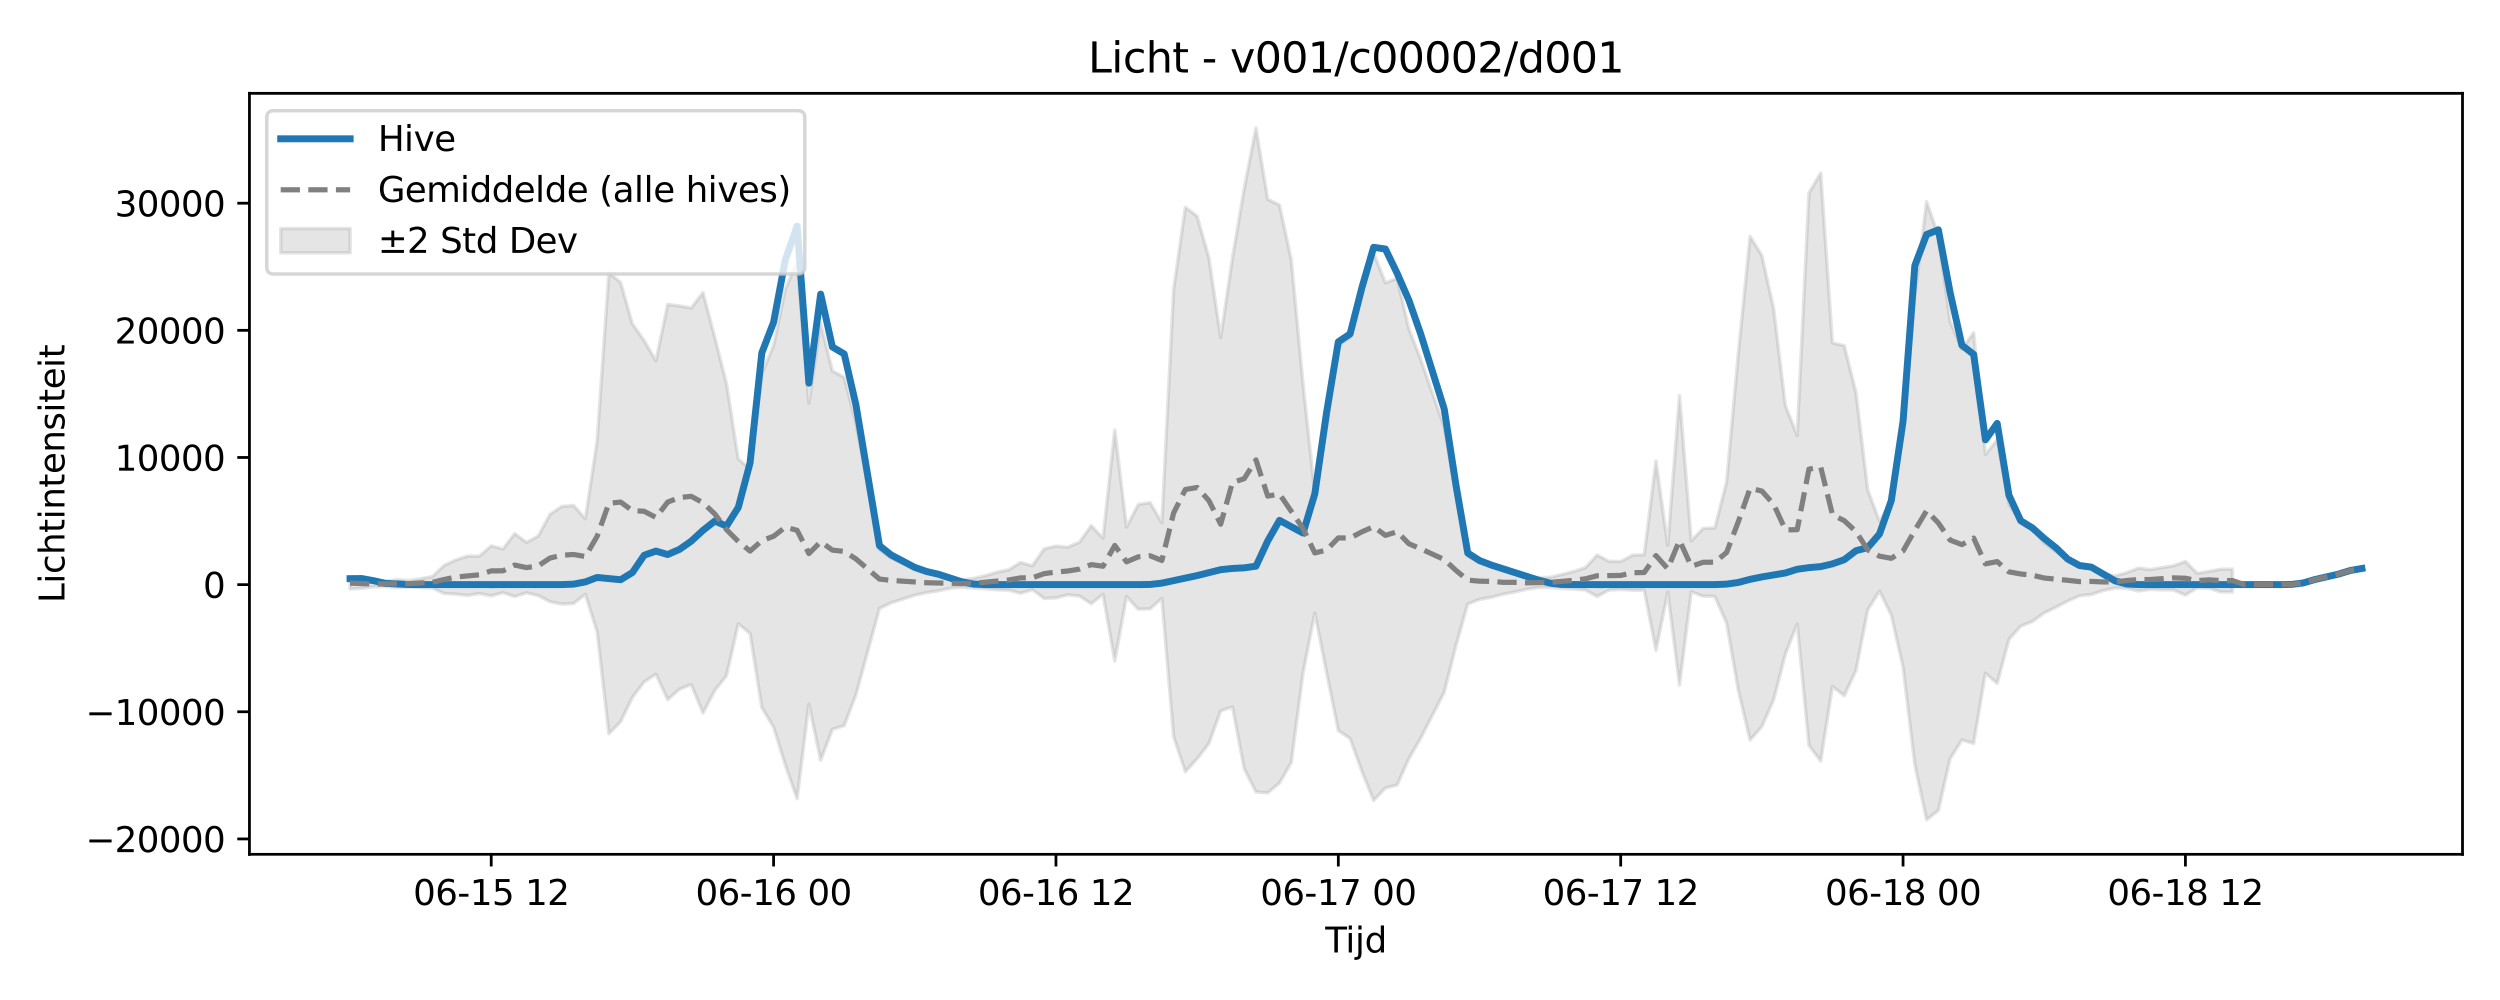 <?xml version="1.0" encoding="utf-8" standalone="no"?>
<!DOCTYPE svg PUBLIC "-//W3C//DTD SVG 1.1//EN"
  "http://www.w3.org/Graphics/SVG/1.1/DTD/svg11.dtd">
<svg xmlns:xlink="http://www.w3.org/1999/xlink" width="720pt" height="288pt" viewBox="0 0 720 288" xmlns="http://www.w3.org/2000/svg" version="1.1">
 <defs>
  <style type="text/css">*{stroke-linejoin: round; stroke-linecap: butt}</style>
 </defs>
 <g id="figure_1">
  <g id="patch_1">
   <path d="M 0 288 
L 720 288 
L 720 0 
L 0 0 
z
" style="fill: #ffffff"/>
  </g>
  <g id="axes_1">
   <g id="patch_2">
    <path d="M 71.84 246.04 
L 709.2 246.04 
L 709.2 26.88 
L 71.84 26.88 
z
" style="fill: #ffffff"/>
   </g>
   <g id="FillBetweenPolyCollection_1">
    <defs>
     <path id="me0c09368aa" d="M 100.811 -121.778 
L 100.811 -118.336 
L 104.199 -118.558 
L 107.588 -118.966 
L 110.976 -119.079 
L 114.365 -118.725 
L 117.753 -119.018 
L 121.141 -118.779 
L 124.53 -118.651 
L 127.918 -117.06 
L 131.307 -116.88 
L 134.695 -116.506 
L 138.083 -117.069 
L 141.472 -116.378 
L 144.86 -117.324 
L 148.249 -116.182 
L 151.637 -117.263 
L 155.025 -116.456 
L 158.414 -114.703 
L 161.802 -114.021 
L 165.191 -114.189 
L 168.579 -116.829 
L 171.968 -106.036 
L 175.356 -76.667 
L 178.744 -80.153 
L 182.133 -87.153 
L 185.521 -91.599 
L 188.91 -93.849 
L 192.298 -86.484 
L 195.686 -89.507 
L 199.075 -90.84 
L 202.463 -82.641 
L 205.852 -89.128 
L 209.24 -93.422 
L 212.628 -108.325 
L 216.017 -105.534 
L 219.405 -84.213 
L 222.794 -78.572 
L 226.182 -67.619 
L 229.571 -57.937 
L 232.959 -85.213 
L 236.347 -69.029 
L 239.736 -77.972 
L 243.124 -79.017 
L 246.513 -87.918 
L 249.901 -100.275 
L 253.289 -112.754 
L 256.678 -114.397 
L 260.066 -115.476 
L 263.455 -116.584 
L 266.843 -117.31 
L 270.231 -117.836 
L 273.62 -118.577 
L 277.008 -118.873 
L 280.397 -118.631 
L 283.785 -118.428 
L 287.173 -118.127 
L 290.562 -118.025 
L 293.95 -117.141 
L 297.339 -118.159 
L 300.727 -115.647 
L 304.116 -115.802 
L 307.504 -116.687 
L 310.892 -116.33 
L 314.281 -114.136 
L 317.669 -116.829 
L 321.058 -97.626 
L 324.446 -116.178 
L 327.834 -112.553 
L 331.223 -112.656 
L 334.611 -115.665 
L 338 -75.844 
L 341.388 -65.749 
L 344.776 -69.468 
L 348.165 -73.874 
L 351.553 -83.272 
L 354.942 -84.422 
L 358.33 -66.566 
L 361.719 -59.915 
L 365.107 -59.653 
L 368.495 -62.479 
L 371.884 -68.392 
L 375.272 -94.088 
L 378.661 -111.453 
L 382.049 -94.343 
L 385.437 -77.577 
L 388.826 -75.301 
L 392.214 -65.862 
L 395.603 -57.455 
L 398.991 -61.057 
L 402.379 -61.916 
L 405.768 -69.554 
L 409.156 -75.384 
L 412.545 -82.023 
L 415.933 -88.616 
L 419.321 -102.067 
L 422.71 -114.043 
L 426.098 -115.37 
L 429.487 -115.965 
L 432.875 -116.866 
L 436.264 -117.498 
L 439.652 -118.288 
L 443.04 -118.795 
L 446.429 -118.809 
L 449.817 -118.546 
L 453.206 -118.337 
L 456.594 -118.088 
L 459.982 -116.213 
L 463.371 -118.04 
L 466.759 -118.243 
L 470.148 -118.014 
L 473.536 -118.015 
L 476.924 -100.72 
L 480.313 -117.435 
L 483.701 -90.695 
L 487.09 -117.565 
L 490.478 -116.313 
L 493.867 -116.218 
L 497.255 -108.598 
L 500.643 -89.158 
L 504.032 -74.844 
L 507.42 -78.756 
L 510.809 -86.443 
L 514.197 -99.632 
L 517.585 -108.262 
L 520.974 -73.329 
L 524.362 -68.836 
L 527.751 -90.288 
L 531.139 -87.641 
L 534.527 -94.91 
L 537.916 -112.381 
L 541.304 -117.759 
L 544.693 -110.837 
L 548.081 -95.808 
L 551.469 -67.693 
L 554.858 -51.922 
L 558.246 -54.596 
L 561.635 -69.493 
L 565.023 -74.864 
L 568.412 -73.886 
L 571.8 -94.12 
L 575.188 -91.162 
L 578.577 -103.845 
L 581.965 -107.669 
L 585.354 -109.02 
L 588.742 -111.482 
L 592.13 -113.132 
L 595.519 -114.884 
L 598.907 -116.395 
L 602.296 -116.771 
L 605.684 -117.909 
L 609.072 -118.662 
L 612.461 -118.561 
L 615.849 -117.776 
L 619.238 -118.239 
L 622.626 -118.119 
L 626.015 -118.058 
L 629.403 -116.611 
L 632.791 -118.7 
L 636.18 -118.571 
L 639.568 -117.508 
L 642.957 -117.483 
L 642.957 -124.116 
L 642.957 -124.116 
L 639.568 -124.063 
L 636.18 -123.441 
L 632.791 -122.877 
L 629.403 -126.319 
L 626.015 -125.081 
L 622.626 -124.521 
L 619.238 -123.967 
L 615.849 -124.369 
L 612.461 -123.056 
L 609.072 -122.125 
L 605.684 -122.899 
L 602.296 -124.337 
L 598.907 -124.606 
L 595.519 -126.854 
L 592.13 -129.15 
L 588.742 -131.567 
L 585.354 -135.674 
L 581.965 -137.718 
L 578.577 -142.764 
L 575.188 -161.361 
L 571.8 -157.112 
L 568.412 -192.191 
L 565.023 -187.424 
L 561.635 -195.421 
L 558.246 -220.172 
L 554.858 -229.92 
L 551.469 -202.801 
L 548.081 -162.843 
L 544.693 -143.565 
L 541.304 -137.886 
L 537.916 -146.88 
L 534.527 -174.914 
L 531.139 -188.461 
L 527.751 -189.235 
L 524.362 -238.141 
L 520.974 -232.434 
L 517.585 -162.622 
L 514.197 -171.17 
L 510.809 -199.116 
L 507.42 -214.399 
L 504.032 -219.9 
L 500.643 -186.384 
L 497.255 -149.156 
L 493.867 -135.97 
L 490.478 -135.797 
L 487.09 -132.24 
L 483.701 -174.067 
L 480.313 -130.957 
L 476.924 -155.252 
L 473.536 -128.23 
L 470.148 -128.102 
L 466.759 -126.304 
L 463.371 -126.323 
L 459.982 -128.152 
L 456.594 -124.508 
L 453.206 -123.404 
L 449.817 -122.551 
L 446.429 -121.73 
L 443.04 -121.635 
L 439.652 -121.998 
L 436.264 -123.068 
L 432.875 -123.719 
L 429.487 -125.171 
L 426.098 -125.868 
L 422.71 -127.814 
L 419.321 -145.37 
L 415.933 -165.09 
L 412.545 -174.761 
L 409.156 -184.529 
L 405.768 -193.234 
L 402.379 -207.798 
L 398.991 -206.567 
L 395.603 -215.178 
L 392.214 -203.795 
L 388.826 -190.786 
L 385.437 -188.589 
L 382.049 -164.845 
L 378.661 -146.057 
L 375.272 -177.494 
L 371.884 -213.228 
L 368.495 -228.944 
L 365.107 -230.609 
L 361.719 -251.158 
L 358.33 -233.721 
L 354.942 -213.663 
L 351.553 -190.796 
L 348.165 -213.778 
L 344.776 -225.731 
L 341.388 -228.301 
L 338 -204.661 
L 334.611 -137.494 
L 331.223 -143.233 
L 327.834 -142.713 
L 324.446 -136.204 
L 321.058 -164.176 
L 317.669 -133.013 
L 314.281 -136.628 
L 310.892 -131.858 
L 307.504 -130.407 
L 304.116 -130.722 
L 300.727 -129.941 
L 297.339 -125.041 
L 293.95 -126.008 
L 290.562 -123.916 
L 287.173 -123.229 
L 283.785 -122.195 
L 280.397 -121.419 
L 277.008 -121.016 
L 273.62 -121.418 
L 270.231 -122.334 
L 266.843 -123.031 
L 263.455 -124.087 
L 260.066 -125.713 
L 256.678 -127.293 
L 253.289 -129.703 
L 249.901 -147.999 
L 246.513 -166.143 
L 243.124 -179.348 
L 239.736 -181.169 
L 236.347 -194.889 
L 232.959 -171.921 
L 229.571 -212.599 
L 226.182 -204.729 
L 222.794 -188.543 
L 219.405 -180.357 
L 216.017 -153.052 
L 212.628 -155.778 
L 209.24 -177.509 
L 205.852 -190.847 
L 202.463 -203.752 
L 199.075 -199.285 
L 195.686 -199.912 
L 192.298 -200.321 
L 188.91 -184.102 
L 185.521 -189.894 
L 182.133 -194.715 
L 178.744 -206.655 
L 175.356 -209.455 
L 171.968 -161.038 
L 168.579 -138.614 
L 165.191 -142.428 
L 161.802 -142.151 
L 158.414 -139.883 
L 155.025 -133.641 
L 151.637 -131.786 
L 148.249 -134.338 
L 144.86 -129.892 
L 141.472 -130.794 
L 138.083 -127.852 
L 134.695 -127.852 
L 131.307 -126.745 
L 127.918 -125.167 
L 124.53 -121.937 
L 121.141 -121.338 
L 117.753 -120.797 
L 114.365 -121.077 
L 110.976 -120.56 
L 107.588 -120.65 
L 104.199 -121.203 
L 100.811 -121.778 
z
" style="stroke: #808080; stroke-opacity: 0.2"/>
    </defs>
    <g clip-path="url(#p67c3d44e6c)">
     <use xlink:href="#me0c09368aa" x="0" y="288" style="fill: #808080; fill-opacity: 0.2; stroke: #808080; stroke-opacity: 0.2"/>
    </g>
   </g>
   <g id="matplotlib.axis_1">
    <g id="xtick_1">
     <g id="line2d_1">
      <defs>
       <path id="mee77eeb9af" d="M 0 0 
L 0 3.5 
" style="stroke: #000000; stroke-width: 0.8"/>
      </defs>
      <g>
       <use xlink:href="#mee77eeb9af" x="141.472" y="246.04" style="stroke: #000000; stroke-width: 0.8"/>
      </g>
     </g>
     <g id="text_1">
      <!-- 06-15 12 -->
      <g transform="translate(118.991 260.638) scale(0.1 -0.1)">
       <defs>
        <path id="DejaVuSans-30" d="M 2034 4250 
Q 1547 4250 1301 3770 
Q 1056 3291 1056 2328 
Q 1056 1369 1301 889 
Q 1547 409 2034 409 
Q 2525 409 2770 889 
Q 3016 1369 3016 2328 
Q 3016 3291 2770 3770 
Q 2525 4250 2034 4250 
z
M 2034 4750 
Q 2819 4750 3233 4129 
Q 3647 3509 3647 2328 
Q 3647 1150 3233 529 
Q 2819 -91 2034 -91 
Q 1250 -91 836 529 
Q 422 1150 422 2328 
Q 422 3509 836 4129 
Q 1250 4750 2034 4750 
z
" transform="scale(0.016)"/>
        <path id="DejaVuSans-36" d="M 2113 2584 
Q 1688 2584 1439 2293 
Q 1191 2003 1191 1497 
Q 1191 994 1439 701 
Q 1688 409 2113 409 
Q 2538 409 2786 701 
Q 3034 994 3034 1497 
Q 3034 2003 2786 2293 
Q 2538 2584 2113 2584 
z
M 3366 4563 
L 3366 3988 
Q 3128 4100 2886 4159 
Q 2644 4219 2406 4219 
Q 1781 4219 1451 3797 
Q 1122 3375 1075 2522 
Q 1259 2794 1537 2939 
Q 1816 3084 2150 3084 
Q 2853 3084 3261 2657 
Q 3669 2231 3669 1497 
Q 3669 778 3244 343 
Q 2819 -91 2113 -91 
Q 1303 -91 875 529 
Q 447 1150 447 2328 
Q 447 3434 972 4092 
Q 1497 4750 2381 4750 
Q 2619 4750 2861 4703 
Q 3103 4656 3366 4563 
z
" transform="scale(0.016)"/>
        <path id="DejaVuSans-2d" d="M 313 2009 
L 1997 2009 
L 1997 1497 
L 313 1497 
L 313 2009 
z
" transform="scale(0.016)"/>
        <path id="DejaVuSans-31" d="M 794 531 
L 1825 531 
L 1825 4091 
L 703 3866 
L 703 4441 
L 1819 4666 
L 2450 4666 
L 2450 531 
L 3481 531 
L 3481 0 
L 794 0 
L 794 531 
z
" transform="scale(0.016)"/>
        <path id="DejaVuSans-35" d="M 691 4666 
L 3169 4666 
L 3169 4134 
L 1269 4134 
L 1269 2991 
Q 1406 3038 1543 3061 
Q 1681 3084 1819 3084 
Q 2600 3084 3056 2656 
Q 3513 2228 3513 1497 
Q 3513 744 3044 326 
Q 2575 -91 1722 -91 
Q 1428 -91 1123 -41 
Q 819 9 494 109 
L 494 744 
Q 775 591 1075 516 
Q 1375 441 1709 441 
Q 2250 441 2565 725 
Q 2881 1009 2881 1497 
Q 2881 1984 2565 2268 
Q 2250 2553 1709 2553 
Q 1456 2553 1204 2497 
Q 953 2441 691 2322 
L 691 4666 
z
" transform="scale(0.016)"/>
        <path id="DejaVuSans-20" transform="scale(0.016)"/>
        <path id="DejaVuSans-32" d="M 1228 531 
L 3431 531 
L 3431 0 
L 469 0 
L 469 531 
Q 828 903 1448 1529 
Q 2069 2156 2228 2338 
Q 2531 2678 2651 2914 
Q 2772 3150 2772 3378 
Q 2772 3750 2511 3984 
Q 2250 4219 1831 4219 
Q 1534 4219 1204 4116 
Q 875 4013 500 3803 
L 500 4441 
Q 881 4594 1212 4672 
Q 1544 4750 1819 4750 
Q 2544 4750 2975 4387 
Q 3406 4025 3406 3419 
Q 3406 3131 3298 2873 
Q 3191 2616 2906 2266 
Q 2828 2175 2409 1742 
Q 1991 1309 1228 531 
z
" transform="scale(0.016)"/>
       </defs>
       <use xlink:href="#DejaVuSans-30"/>
       <use xlink:href="#DejaVuSans-36" transform="translate(63.623 0)"/>
       <use xlink:href="#DejaVuSans-2d" transform="translate(127.246 0)"/>
       <use xlink:href="#DejaVuSans-31" transform="translate(163.33 0)"/>
       <use xlink:href="#DejaVuSans-35" transform="translate(226.953 0)"/>
       <use xlink:href="#DejaVuSans-20" transform="translate(290.576 0)"/>
       <use xlink:href="#DejaVuSans-31" transform="translate(322.363 0)"/>
       <use xlink:href="#DejaVuSans-32" transform="translate(385.986 0)"/>
      </g>
     </g>
    </g>
    <g id="xtick_2">
     <g id="line2d_2">
      <g>
       <use xlink:href="#mee77eeb9af" x="222.794" y="246.04" style="stroke: #000000; stroke-width: 0.8"/>
      </g>
     </g>
     <g id="text_2">
      <!-- 06-16 00 -->
      <g transform="translate(200.313 260.638) scale(0.1 -0.1)">
       <use xlink:href="#DejaVuSans-30"/>
       <use xlink:href="#DejaVuSans-36" transform="translate(63.623 0)"/>
       <use xlink:href="#DejaVuSans-2d" transform="translate(127.246 0)"/>
       <use xlink:href="#DejaVuSans-31" transform="translate(163.33 0)"/>
       <use xlink:href="#DejaVuSans-36" transform="translate(226.953 0)"/>
       <use xlink:href="#DejaVuSans-20" transform="translate(290.576 0)"/>
       <use xlink:href="#DejaVuSans-30" transform="translate(322.363 0)"/>
       <use xlink:href="#DejaVuSans-30" transform="translate(385.986 0)"/>
      </g>
     </g>
    </g>
    <g id="xtick_3">
     <g id="line2d_3">
      <g>
       <use xlink:href="#mee77eeb9af" x="304.116" y="246.04" style="stroke: #000000; stroke-width: 0.8"/>
      </g>
     </g>
     <g id="text_3">
      <!-- 06-16 12 -->
      <g transform="translate(281.635 260.638) scale(0.1 -0.1)">
       <use xlink:href="#DejaVuSans-30"/>
       <use xlink:href="#DejaVuSans-36" transform="translate(63.623 0)"/>
       <use xlink:href="#DejaVuSans-2d" transform="translate(127.246 0)"/>
       <use xlink:href="#DejaVuSans-31" transform="translate(163.33 0)"/>
       <use xlink:href="#DejaVuSans-36" transform="translate(226.953 0)"/>
       <use xlink:href="#DejaVuSans-20" transform="translate(290.576 0)"/>
       <use xlink:href="#DejaVuSans-31" transform="translate(322.363 0)"/>
       <use xlink:href="#DejaVuSans-32" transform="translate(385.986 0)"/>
      </g>
     </g>
    </g>
    <g id="xtick_4">
     <g id="line2d_4">
      <g>
       <use xlink:href="#mee77eeb9af" x="385.437" y="246.04" style="stroke: #000000; stroke-width: 0.8"/>
      </g>
     </g>
     <g id="text_4">
      <!-- 06-17 00 -->
      <g transform="translate(362.957 260.638) scale(0.1 -0.1)">
       <defs>
        <path id="DejaVuSans-37" d="M 525 4666 
L 3525 4666 
L 3525 4397 
L 1831 0 
L 1172 0 
L 2766 4134 
L 525 4134 
L 525 4666 
z
" transform="scale(0.016)"/>
       </defs>
       <use xlink:href="#DejaVuSans-30"/>
       <use xlink:href="#DejaVuSans-36" transform="translate(63.623 0)"/>
       <use xlink:href="#DejaVuSans-2d" transform="translate(127.246 0)"/>
       <use xlink:href="#DejaVuSans-31" transform="translate(163.33 0)"/>
       <use xlink:href="#DejaVuSans-37" transform="translate(226.953 0)"/>
       <use xlink:href="#DejaVuSans-20" transform="translate(290.576 0)"/>
       <use xlink:href="#DejaVuSans-30" transform="translate(322.363 0)"/>
       <use xlink:href="#DejaVuSans-30" transform="translate(385.986 0)"/>
      </g>
     </g>
    </g>
    <g id="xtick_5">
     <g id="line2d_5">
      <g>
       <use xlink:href="#mee77eeb9af" x="466.759" y="246.04" style="stroke: #000000; stroke-width: 0.8"/>
      </g>
     </g>
     <g id="text_5">
      <!-- 06-17 12 -->
      <g transform="translate(444.279 260.638) scale(0.1 -0.1)">
       <use xlink:href="#DejaVuSans-30"/>
       <use xlink:href="#DejaVuSans-36" transform="translate(63.623 0)"/>
       <use xlink:href="#DejaVuSans-2d" transform="translate(127.246 0)"/>
       <use xlink:href="#DejaVuSans-31" transform="translate(163.33 0)"/>
       <use xlink:href="#DejaVuSans-37" transform="translate(226.953 0)"/>
       <use xlink:href="#DejaVuSans-20" transform="translate(290.576 0)"/>
       <use xlink:href="#DejaVuSans-31" transform="translate(322.363 0)"/>
       <use xlink:href="#DejaVuSans-32" transform="translate(385.986 0)"/>
      </g>
     </g>
    </g>
    <g id="xtick_6">
     <g id="line2d_6">
      <g>
       <use xlink:href="#mee77eeb9af" x="548.081" y="246.04" style="stroke: #000000; stroke-width: 0.8"/>
      </g>
     </g>
     <g id="text_6">
      <!-- 06-18 00 -->
      <g transform="translate(525.601 260.638) scale(0.1 -0.1)">
       <defs>
        <path id="DejaVuSans-38" d="M 2034 2216 
Q 1584 2216 1326 1975 
Q 1069 1734 1069 1313 
Q 1069 891 1326 650 
Q 1584 409 2034 409 
Q 2484 409 2743 651 
Q 3003 894 3003 1313 
Q 3003 1734 2745 1975 
Q 2488 2216 2034 2216 
z
M 1403 2484 
Q 997 2584 770 2862 
Q 544 3141 544 3541 
Q 544 4100 942 4425 
Q 1341 4750 2034 4750 
Q 2731 4750 3128 4425 
Q 3525 4100 3525 3541 
Q 3525 3141 3298 2862 
Q 3072 2584 2669 2484 
Q 3125 2378 3379 2068 
Q 3634 1759 3634 1313 
Q 3634 634 3220 271 
Q 2806 -91 2034 -91 
Q 1263 -91 848 271 
Q 434 634 434 1313 
Q 434 1759 690 2068 
Q 947 2378 1403 2484 
z
M 1172 3481 
Q 1172 3119 1398 2916 
Q 1625 2713 2034 2713 
Q 2441 2713 2670 2916 
Q 2900 3119 2900 3481 
Q 2900 3844 2670 4047 
Q 2441 4250 2034 4250 
Q 1625 4250 1398 4047 
Q 1172 3844 1172 3481 
z
" transform="scale(0.016)"/>
       </defs>
       <use xlink:href="#DejaVuSans-30"/>
       <use xlink:href="#DejaVuSans-36" transform="translate(63.623 0)"/>
       <use xlink:href="#DejaVuSans-2d" transform="translate(127.246 0)"/>
       <use xlink:href="#DejaVuSans-31" transform="translate(163.33 0)"/>
       <use xlink:href="#DejaVuSans-38" transform="translate(226.953 0)"/>
       <use xlink:href="#DejaVuSans-20" transform="translate(290.576 0)"/>
       <use xlink:href="#DejaVuSans-30" transform="translate(322.363 0)"/>
       <use xlink:href="#DejaVuSans-30" transform="translate(385.986 0)"/>
      </g>
     </g>
    </g>
    <g id="xtick_7">
     <g id="line2d_7">
      <g>
       <use xlink:href="#mee77eeb9af" x="629.403" y="246.04" style="stroke: #000000; stroke-width: 0.8"/>
      </g>
     </g>
     <g id="text_7">
      <!-- 06-18 12 -->
      <g transform="translate(606.922 260.638) scale(0.1 -0.1)">
       <use xlink:href="#DejaVuSans-30"/>
       <use xlink:href="#DejaVuSans-36" transform="translate(63.623 0)"/>
       <use xlink:href="#DejaVuSans-2d" transform="translate(127.246 0)"/>
       <use xlink:href="#DejaVuSans-31" transform="translate(163.33 0)"/>
       <use xlink:href="#DejaVuSans-38" transform="translate(226.953 0)"/>
       <use xlink:href="#DejaVuSans-20" transform="translate(290.576 0)"/>
       <use xlink:href="#DejaVuSans-31" transform="translate(322.363 0)"/>
       <use xlink:href="#DejaVuSans-32" transform="translate(385.986 0)"/>
      </g>
     </g>
    </g>
    <g id="text_8">
     <!-- Tijd -->
     <g transform="translate(381.67 274.317) scale(0.1 -0.1)">
      <defs>
       <path id="DejaVuSans-54" d="M -19 4666 
L 3928 4666 
L 3928 4134 
L 2272 4134 
L 2272 0 
L 1638 0 
L 1638 4134 
L -19 4134 
L -19 4666 
z
" transform="scale(0.016)"/>
       <path id="DejaVuSans-69" d="M 603 3500 
L 1178 3500 
L 1178 0 
L 603 0 
L 603 3500 
z
M 603 4863 
L 1178 4863 
L 1178 4134 
L 603 4134 
L 603 4863 
z
" transform="scale(0.016)"/>
       <path id="DejaVuSans-6a" d="M 603 3500 
L 1178 3500 
L 1178 -63 
Q 1178 -731 923 -1031 
Q 669 -1331 103 -1331 
L -116 -1331 
L -116 -844 
L 38 -844 
Q 366 -844 484 -692 
Q 603 -541 603 -63 
L 603 3500 
z
M 603 4863 
L 1178 4863 
L 1178 4134 
L 603 4134 
L 603 4863 
z
" transform="scale(0.016)"/>
       <path id="DejaVuSans-64" d="M 2906 2969 
L 2906 4863 
L 3481 4863 
L 3481 0 
L 2906 0 
L 2906 525 
Q 2725 213 2448 61 
Q 2172 -91 1784 -91 
Q 1150 -91 751 415 
Q 353 922 353 1747 
Q 353 2572 751 3078 
Q 1150 3584 1784 3584 
Q 2172 3584 2448 3432 
Q 2725 3281 2906 2969 
z
M 947 1747 
Q 947 1113 1208 752 
Q 1469 391 1925 391 
Q 2381 391 2643 752 
Q 2906 1113 2906 1747 
Q 2906 2381 2643 2742 
Q 2381 3103 1925 3103 
Q 1469 3103 1208 2742 
Q 947 2381 947 1747 
z
" transform="scale(0.016)"/>
      </defs>
      <use xlink:href="#DejaVuSans-54"/>
      <use xlink:href="#DejaVuSans-69" transform="translate(57.959 0)"/>
      <use xlink:href="#DejaVuSans-6a" transform="translate(85.742 0)"/>
      <use xlink:href="#DejaVuSans-64" transform="translate(113.525 0)"/>
     </g>
    </g>
   </g>
   <g id="matplotlib.axis_2">
    <g id="ytick_1">
     <g id="line2d_8">
      <defs>
       <path id="m9a6d8f3734" d="M 0 0 
L -3.5 0 
" style="stroke: #000000; stroke-width: 0.8"/>
      </defs>
      <g>
       <use xlink:href="#m9a6d8f3734" x="71.84" y="241.609" style="stroke: #000000; stroke-width: 0.8"/>
      </g>
     </g>
     <g id="text_9">
      <!-- −20000 -->
      <g transform="translate(24.648 245.408) scale(0.1 -0.1)">
       <defs>
        <path id="DejaVuSans-2212" d="M 678 2272 
L 4684 2272 
L 4684 1741 
L 678 1741 
L 678 2272 
z
" transform="scale(0.016)"/>
       </defs>
       <use xlink:href="#DejaVuSans-2212"/>
       <use xlink:href="#DejaVuSans-32" transform="translate(83.789 0)"/>
       <use xlink:href="#DejaVuSans-30" transform="translate(147.412 0)"/>
       <use xlink:href="#DejaVuSans-30" transform="translate(211.035 0)"/>
       <use xlink:href="#DejaVuSans-30" transform="translate(274.658 0)"/>
       <use xlink:href="#DejaVuSans-30" transform="translate(338.281 0)"/>
      </g>
     </g>
    </g>
    <g id="ytick_2">
     <g id="line2d_9">
      <g>
       <use xlink:href="#m9a6d8f3734" x="71.84" y="204.991" style="stroke: #000000; stroke-width: 0.8"/>
      </g>
     </g>
     <g id="text_10">
      <!-- −10000 -->
      <g transform="translate(24.648 208.79) scale(0.1 -0.1)">
       <use xlink:href="#DejaVuSans-2212"/>
       <use xlink:href="#DejaVuSans-31" transform="translate(83.789 0)"/>
       <use xlink:href="#DejaVuSans-30" transform="translate(147.412 0)"/>
       <use xlink:href="#DejaVuSans-30" transform="translate(211.035 0)"/>
       <use xlink:href="#DejaVuSans-30" transform="translate(274.658 0)"/>
       <use xlink:href="#DejaVuSans-30" transform="translate(338.281 0)"/>
      </g>
     </g>
    </g>
    <g id="ytick_3">
     <g id="line2d_10">
      <g>
       <use xlink:href="#m9a6d8f3734" x="71.84" y="168.373" style="stroke: #000000; stroke-width: 0.8"/>
      </g>
     </g>
     <g id="text_11">
      <!-- 0 -->
      <g transform="translate(58.477 172.172) scale(0.1 -0.1)">
       <use xlink:href="#DejaVuSans-30"/>
      </g>
     </g>
    </g>
    <g id="ytick_4">
     <g id="line2d_11">
      <g>
       <use xlink:href="#m9a6d8f3734" x="71.84" y="131.755" style="stroke: #000000; stroke-width: 0.8"/>
      </g>
     </g>
     <g id="text_12">
      <!-- 10000 -->
      <g transform="translate(33.028 135.555) scale(0.1 -0.1)">
       <use xlink:href="#DejaVuSans-31"/>
       <use xlink:href="#DejaVuSans-30" transform="translate(63.623 0)"/>
       <use xlink:href="#DejaVuSans-30" transform="translate(127.246 0)"/>
       <use xlink:href="#DejaVuSans-30" transform="translate(190.869 0)"/>
       <use xlink:href="#DejaVuSans-30" transform="translate(254.492 0)"/>
      </g>
     </g>
    </g>
    <g id="ytick_5">
     <g id="line2d_12">
      <g>
       <use xlink:href="#m9a6d8f3734" x="71.84" y="95.138" style="stroke: #000000; stroke-width: 0.8"/>
      </g>
     </g>
     <g id="text_13">
      <!-- 20000 -->
      <g transform="translate(33.028 98.937) scale(0.1 -0.1)">
       <use xlink:href="#DejaVuSans-32"/>
       <use xlink:href="#DejaVuSans-30" transform="translate(63.623 0)"/>
       <use xlink:href="#DejaVuSans-30" transform="translate(127.246 0)"/>
       <use xlink:href="#DejaVuSans-30" transform="translate(190.869 0)"/>
       <use xlink:href="#DejaVuSans-30" transform="translate(254.492 0)"/>
      </g>
     </g>
    </g>
    <g id="ytick_6">
     <g id="line2d_13">
      <g>
       <use xlink:href="#m9a6d8f3734" x="71.84" y="58.52" style="stroke: #000000; stroke-width: 0.8"/>
      </g>
     </g>
     <g id="text_14">
      <!-- 30000 -->
      <g transform="translate(33.028 62.319) scale(0.1 -0.1)">
       <defs>
        <path id="DejaVuSans-33" d="M 2597 2516 
Q 3050 2419 3304 2112 
Q 3559 1806 3559 1356 
Q 3559 666 3084 287 
Q 2609 -91 1734 -91 
Q 1441 -91 1130 -33 
Q 819 25 488 141 
L 488 750 
Q 750 597 1062 519 
Q 1375 441 1716 441 
Q 2309 441 2620 675 
Q 2931 909 2931 1356 
Q 2931 1769 2642 2001 
Q 2353 2234 1838 2234 
L 1294 2234 
L 1294 2753 
L 1863 2753 
Q 2328 2753 2575 2939 
Q 2822 3125 2822 3475 
Q 2822 3834 2567 4026 
Q 2313 4219 1838 4219 
Q 1578 4219 1281 4162 
Q 984 4106 628 3988 
L 628 4550 
Q 988 4650 1302 4700 
Q 1616 4750 1894 4750 
Q 2613 4750 3031 4423 
Q 3450 4097 3450 3541 
Q 3450 3153 3228 2886 
Q 3006 2619 2597 2516 
z
" transform="scale(0.016)"/>
       </defs>
       <use xlink:href="#DejaVuSans-33"/>
       <use xlink:href="#DejaVuSans-30" transform="translate(63.623 0)"/>
       <use xlink:href="#DejaVuSans-30" transform="translate(127.246 0)"/>
       <use xlink:href="#DejaVuSans-30" transform="translate(190.869 0)"/>
       <use xlink:href="#DejaVuSans-30" transform="translate(254.492 0)"/>
      </g>
     </g>
    </g>
    <g id="text_15">
     <!-- Lichtintensiteit -->
     <g transform="translate(18.568 173.656) rotate(-90) scale(0.1 -0.1)">
      <defs>
       <path id="DejaVuSans-4c" d="M 628 4666 
L 1259 4666 
L 1259 531 
L 3531 531 
L 3531 0 
L 628 0 
L 628 4666 
z
" transform="scale(0.016)"/>
       <path id="DejaVuSans-63" d="M 3122 3366 
L 3122 2828 
Q 2878 2963 2633 3030 
Q 2388 3097 2138 3097 
Q 1578 3097 1268 2742 
Q 959 2388 959 1747 
Q 959 1106 1268 751 
Q 1578 397 2138 397 
Q 2388 397 2633 464 
Q 2878 531 3122 666 
L 3122 134 
Q 2881 22 2623 -34 
Q 2366 -91 2075 -91 
Q 1284 -91 818 406 
Q 353 903 353 1747 
Q 353 2603 823 3093 
Q 1294 3584 2113 3584 
Q 2378 3584 2631 3529 
Q 2884 3475 3122 3366 
z
" transform="scale(0.016)"/>
       <path id="DejaVuSans-68" d="M 3513 2113 
L 3513 0 
L 2938 0 
L 2938 2094 
Q 2938 2591 2744 2837 
Q 2550 3084 2163 3084 
Q 1697 3084 1428 2787 
Q 1159 2491 1159 1978 
L 1159 0 
L 581 0 
L 581 4863 
L 1159 4863 
L 1159 2956 
Q 1366 3272 1645 3428 
Q 1925 3584 2291 3584 
Q 2894 3584 3203 3211 
Q 3513 2838 3513 2113 
z
" transform="scale(0.016)"/>
       <path id="DejaVuSans-74" d="M 1172 4494 
L 1172 3500 
L 2356 3500 
L 2356 3053 
L 1172 3053 
L 1172 1153 
Q 1172 725 1289 603 
Q 1406 481 1766 481 
L 2356 481 
L 2356 0 
L 1766 0 
Q 1100 0 847 248 
Q 594 497 594 1153 
L 594 3053 
L 172 3053 
L 172 3500 
L 594 3500 
L 594 4494 
L 1172 4494 
z
" transform="scale(0.016)"/>
       <path id="DejaVuSans-6e" d="M 3513 2113 
L 3513 0 
L 2938 0 
L 2938 2094 
Q 2938 2591 2744 2837 
Q 2550 3084 2163 3084 
Q 1697 3084 1428 2787 
Q 1159 2491 1159 1978 
L 1159 0 
L 581 0 
L 581 3500 
L 1159 3500 
L 1159 2956 
Q 1366 3272 1645 3428 
Q 1925 3584 2291 3584 
Q 2894 3584 3203 3211 
Q 3513 2838 3513 2113 
z
" transform="scale(0.016)"/>
       <path id="DejaVuSans-65" d="M 3597 1894 
L 3597 1613 
L 953 1613 
Q 991 1019 1311 708 
Q 1631 397 2203 397 
Q 2534 397 2845 478 
Q 3156 559 3463 722 
L 3463 178 
Q 3153 47 2828 -22 
Q 2503 -91 2169 -91 
Q 1331 -91 842 396 
Q 353 884 353 1716 
Q 353 2575 817 3079 
Q 1281 3584 2069 3584 
Q 2775 3584 3186 3129 
Q 3597 2675 3597 1894 
z
M 3022 2063 
Q 3016 2534 2758 2815 
Q 2500 3097 2075 3097 
Q 1594 3097 1305 2825 
Q 1016 2553 972 2059 
L 3022 2063 
z
" transform="scale(0.016)"/>
       <path id="DejaVuSans-73" d="M 2834 3397 
L 2834 2853 
Q 2591 2978 2328 3040 
Q 2066 3103 1784 3103 
Q 1356 3103 1142 2972 
Q 928 2841 928 2578 
Q 928 2378 1081 2264 
Q 1234 2150 1697 2047 
L 1894 2003 
Q 2506 1872 2764 1633 
Q 3022 1394 3022 966 
Q 3022 478 2636 193 
Q 2250 -91 1575 -91 
Q 1294 -91 989 -36 
Q 684 19 347 128 
L 347 722 
Q 666 556 975 473 
Q 1284 391 1588 391 
Q 1994 391 2212 530 
Q 2431 669 2431 922 
Q 2431 1156 2273 1281 
Q 2116 1406 1581 1522 
L 1381 1569 
Q 847 1681 609 1914 
Q 372 2147 372 2553 
Q 372 3047 722 3315 
Q 1072 3584 1716 3584 
Q 2034 3584 2315 3537 
Q 2597 3491 2834 3397 
z
" transform="scale(0.016)"/>
      </defs>
      <use xlink:href="#DejaVuSans-4c"/>
      <use xlink:href="#DejaVuSans-69" transform="translate(55.713 0)"/>
      <use xlink:href="#DejaVuSans-63" transform="translate(83.496 0)"/>
      <use xlink:href="#DejaVuSans-68" transform="translate(138.477 0)"/>
      <use xlink:href="#DejaVuSans-74" transform="translate(201.855 0)"/>
      <use xlink:href="#DejaVuSans-69" transform="translate(241.064 0)"/>
      <use xlink:href="#DejaVuSans-6e" transform="translate(268.848 0)"/>
      <use xlink:href="#DejaVuSans-74" transform="translate(332.227 0)"/>
      <use xlink:href="#DejaVuSans-65" transform="translate(371.436 0)"/>
      <use xlink:href="#DejaVuSans-6e" transform="translate(432.959 0)"/>
      <use xlink:href="#DejaVuSans-73" transform="translate(496.338 0)"/>
      <use xlink:href="#DejaVuSans-69" transform="translate(548.438 0)"/>
      <use xlink:href="#DejaVuSans-74" transform="translate(576.221 0)"/>
      <use xlink:href="#DejaVuSans-65" transform="translate(615.43 0)"/>
      <use xlink:href="#DejaVuSans-69" transform="translate(676.953 0)"/>
      <use xlink:href="#DejaVuSans-74" transform="translate(704.736 0)"/>
     </g>
    </g>
   </g>
   <g id="line2d_14">
    <path d="M 100.811 166.652 
L 104.199 166.619 
L 107.588 167.244 
L 110.976 167.998 
L 117.753 168.356 
L 141.472 168.373 
L 161.802 168.364 
L 165.191 168.233 
L 168.579 167.589 
L 171.968 166.304 
L 178.744 166.962 
L 182.133 164.886 
L 185.521 159.91 
L 188.91 158.709 
L 192.298 159.704 
L 195.686 158.229 
L 199.075 155.85 
L 202.463 152.736 
L 205.852 150.065 
L 209.24 151.497 
L 212.628 146.135 
L 216.017 133.305 
L 219.405 101.626 
L 222.794 92.78 
L 226.182 74.811 
L 229.571 65.104 
L 232.959 110.347 
L 236.347 84.704 
L 239.736 99.929 
L 243.124 101.936 
L 246.513 116.62 
L 253.289 157.162 
L 256.678 159.843 
L 263.455 163.41 
L 266.843 164.586 
L 270.231 165.37 
L 277.008 167.562 
L 280.397 168.208 
L 283.785 168.365 
L 327.834 168.372 
L 331.223 168.321 
L 334.611 167.945 
L 344.776 165.767 
L 351.553 164.069 
L 354.942 163.714 
L 358.33 163.538 
L 361.719 163.064 
L 365.107 155.788 
L 368.495 149.861 
L 375.272 153.519 
L 378.661 142.241 
L 382.049 118.824 
L 385.437 98.434 
L 388.826 96.174 
L 392.214 82.884 
L 395.603 71.229 
L 398.991 71.71 
L 402.379 78.712 
L 405.768 86.487 
L 409.156 96.165 
L 415.933 117.79 
L 419.321 139.731 
L 422.71 159.264 
L 426.098 161.429 
L 429.487 162.734 
L 443.04 167.063 
L 446.429 167.942 
L 449.817 168.329 
L 459.982 168.373 
L 493.867 168.365 
L 497.255 168.229 
L 500.643 167.74 
L 504.032 166.847 
L 507.42 166.155 
L 514.197 165.011 
L 517.585 163.945 
L 520.974 163.473 
L 524.362 163.187 
L 527.751 162.386 
L 531.139 161.197 
L 534.527 158.599 
L 537.916 157.714 
L 541.304 153.768 
L 544.693 144.16 
L 548.081 121.288 
L 551.469 76.479 
L 554.858 67.534 
L 558.246 66.185 
L 561.635 84.256 
L 565.023 99.416 
L 568.412 102.057 
L 571.8 126.672 
L 575.188 121.94 
L 578.577 142.631 
L 581.965 149.972 
L 585.354 152.051 
L 588.742 155.088 
L 592.13 157.777 
L 595.519 161.023 
L 598.907 162.873 
L 602.296 163.327 
L 609.072 167.268 
L 612.461 168.19 
L 615.849 168.364 
L 656.51 168.372 
L 659.899 168.321 
L 663.287 167.898 
L 666.675 166.911 
L 673.452 165.355 
L 676.841 164.313 
L 680.229 163.719 
L 680.229 163.719 
" clip-path="url(#p67c3d44e6c)" style="fill: none; stroke: #1f77b4; stroke-width: 2; stroke-linecap: square"/>
   </g>
   <g id="line2d_15">
    <path d="M 100.811 167.943 
L 107.588 168.192 
L 117.753 168.092 
L 124.53 167.706 
L 127.918 166.886 
L 131.307 166.187 
L 138.083 165.54 
L 141.472 164.414 
L 144.86 164.392 
L 148.249 162.74 
L 151.637 163.475 
L 155.025 162.952 
L 158.414 160.707 
L 161.802 159.914 
L 165.191 159.691 
L 168.579 160.278 
L 171.968 154.463 
L 175.356 144.939 
L 178.744 144.596 
L 182.133 147.066 
L 185.521 147.253 
L 188.91 149.025 
L 192.298 144.598 
L 195.686 143.291 
L 199.075 142.937 
L 202.463 144.804 
L 205.852 148.013 
L 209.24 152.535 
L 212.628 155.949 
L 216.017 158.707 
L 219.405 155.715 
L 222.794 154.443 
L 226.182 151.826 
L 229.571 152.732 
L 232.959 159.433 
L 236.347 156.041 
L 239.736 158.43 
L 243.124 158.818 
L 246.513 160.969 
L 253.289 166.772 
L 256.678 167.155 
L 266.843 167.83 
L 277.008 168.055 
L 280.397 167.975 
L 290.562 167.03 
L 293.95 166.426 
L 297.339 166.4 
L 300.727 165.206 
L 304.116 164.738 
L 307.504 164.453 
L 310.892 163.906 
L 314.281 162.618 
L 317.669 163.079 
L 321.058 157.099 
L 324.446 161.809 
L 327.834 160.367 
L 331.223 160.056 
L 334.611 161.42 
L 338 147.747 
L 341.388 140.975 
L 344.776 140.4 
L 348.165 144.174 
L 351.553 150.966 
L 354.942 138.957 
L 358.33 137.856 
L 361.719 132.463 
L 365.107 142.869 
L 368.495 142.288 
L 375.272 152.209 
L 378.661 159.245 
L 382.049 158.406 
L 385.437 154.917 
L 388.826 154.956 
L 392.214 153.171 
L 395.603 151.683 
L 398.991 154.188 
L 402.379 153.143 
L 405.768 156.606 
L 409.156 158.044 
L 415.933 161.147 
L 419.321 164.281 
L 422.71 167.072 
L 426.098 167.381 
L 429.487 167.432 
L 432.875 167.708 
L 436.264 167.717 
L 439.652 167.857 
L 446.429 167.73 
L 453.206 167.13 
L 456.594 166.702 
L 459.982 165.818 
L 466.759 165.726 
L 470.148 164.942 
L 473.536 164.878 
L 476.924 160.014 
L 480.313 163.804 
L 483.701 155.619 
L 487.09 163.098 
L 490.478 161.945 
L 493.867 161.906 
L 497.255 159.123 
L 500.643 150.229 
L 504.032 140.628 
L 507.42 141.423 
L 510.809 145.221 
L 514.197 152.599 
L 517.585 152.558 
L 520.974 135.118 
L 524.362 134.511 
L 527.751 148.239 
L 531.139 149.949 
L 534.527 153.088 
L 537.916 158.37 
L 541.304 160.178 
L 544.693 160.799 
L 548.081 158.674 
L 551.469 152.753 
L 554.858 147.079 
L 558.246 150.616 
L 561.635 155.543 
L 565.023 156.856 
L 568.412 154.962 
L 571.8 162.384 
L 575.188 161.739 
L 578.577 164.696 
L 581.965 165.306 
L 585.354 165.653 
L 588.742 166.475 
L 595.519 167.131 
L 598.907 167.5 
L 602.296 167.446 
L 605.684 167.596 
L 609.072 167.607 
L 612.461 167.191 
L 615.849 166.927 
L 619.238 166.897 
L 626.015 166.43 
L 629.403 166.535 
L 632.791 167.211 
L 636.18 166.994 
L 639.568 167.214 
L 642.957 167.201 
L 646.345 168.373 
L 659.899 168.321 
L 663.287 167.898 
L 666.675 166.911 
L 673.452 165.355 
L 676.841 164.313 
L 680.229 163.719 
L 680.229 163.719 
" clip-path="url(#p67c3d44e6c)" style="fill: none; stroke-dasharray: 5.55,2.4; stroke-dashoffset: 0; stroke: #808080; stroke-width: 1.5"/>
   </g>
   <g id="patch_3">
    <path d="M 71.84 246.04 
L 71.84 26.88 
" style="fill: none; stroke: #000000; stroke-width: 0.8; stroke-linejoin: miter; stroke-linecap: square"/>
   </g>
   <g id="patch_4">
    <path d="M 709.2 246.04 
L 709.2 26.88 
" style="fill: none; stroke: #000000; stroke-width: 0.8; stroke-linejoin: miter; stroke-linecap: square"/>
   </g>
   <g id="patch_5">
    <path d="M 71.84 246.04 
L 709.2 246.04 
" style="fill: none; stroke: #000000; stroke-width: 0.8; stroke-linejoin: miter; stroke-linecap: square"/>
   </g>
   <g id="patch_6">
    <path d="M 71.84 26.88 
L 709.2 26.88 
" style="fill: none; stroke: #000000; stroke-width: 0.8; stroke-linejoin: miter; stroke-linecap: square"/>
   </g>
   <g id="text_16">
    <!-- Licht - v001/c00002/d001 -->
    <g transform="translate(313.383 20.88) scale(0.12 -0.12)">
     <defs>
      <path id="DejaVuSans-76" d="M 191 3500 
L 800 3500 
L 1894 563 
L 2988 3500 
L 3597 3500 
L 2284 0 
L 1503 0 
L 191 3500 
z
" transform="scale(0.016)"/>
      <path id="DejaVuSans-2f" d="M 1625 4666 
L 2156 4666 
L 531 -594 
L 0 -594 
L 1625 4666 
z
" transform="scale(0.016)"/>
     </defs>
     <use xlink:href="#DejaVuSans-4c"/>
     <use xlink:href="#DejaVuSans-69" transform="translate(55.713 0)"/>
     <use xlink:href="#DejaVuSans-63" transform="translate(83.496 0)"/>
     <use xlink:href="#DejaVuSans-68" transform="translate(138.477 0)"/>
     <use xlink:href="#DejaVuSans-74" transform="translate(201.855 0)"/>
     <use xlink:href="#DejaVuSans-20" transform="translate(241.064 0)"/>
     <use xlink:href="#DejaVuSans-2d" transform="translate(272.852 0)"/>
     <use xlink:href="#DejaVuSans-20" transform="translate(308.936 0)"/>
     <use xlink:href="#DejaVuSans-76" transform="translate(340.723 0)"/>
     <use xlink:href="#DejaVuSans-30" transform="translate(399.902 0)"/>
     <use xlink:href="#DejaVuSans-30" transform="translate(463.525 0)"/>
     <use xlink:href="#DejaVuSans-31" transform="translate(527.148 0)"/>
     <use xlink:href="#DejaVuSans-2f" transform="translate(590.771 0)"/>
     <use xlink:href="#DejaVuSans-63" transform="translate(624.463 0)"/>
     <use xlink:href="#DejaVuSans-30" transform="translate(679.443 0)"/>
     <use xlink:href="#DejaVuSans-30" transform="translate(743.066 0)"/>
     <use xlink:href="#DejaVuSans-30" transform="translate(806.689 0)"/>
     <use xlink:href="#DejaVuSans-30" transform="translate(870.312 0)"/>
     <use xlink:href="#DejaVuSans-32" transform="translate(933.936 0)"/>
     <use xlink:href="#DejaVuSans-2f" transform="translate(997.559 0)"/>
     <use xlink:href="#DejaVuSans-64" transform="translate(1031.25 0)"/>
     <use xlink:href="#DejaVuSans-30" transform="translate(1094.727 0)"/>
     <use xlink:href="#DejaVuSans-30" transform="translate(1158.35 0)"/>
     <use xlink:href="#DejaVuSans-31" transform="translate(1221.973 0)"/>
    </g>
   </g>
   <g id="legend_1">
    <g id="patch_7">
     <path d="M 78.84 78.914 
L 229.784 78.914 
Q 231.784 78.914 231.784 76.914 
L 231.784 33.88 
Q 231.784 31.88 229.784 31.88 
L 78.84 31.88 
Q 76.84 31.88 76.84 33.88 
L 76.84 76.914 
Q 76.84 78.914 78.84 78.914 
z
" style="fill: #ffffff; opacity: 0.8; stroke: #cccccc; stroke-linejoin: miter"/>
    </g>
    <g id="line2d_16">
     <path d="M 80.84 39.978 
L 90.84 39.978 
L 100.84 39.978 
" style="fill: none; stroke: #1f77b4; stroke-width: 2; stroke-linecap: square"/>
    </g>
    <g id="text_17">
     <!-- Hive -->
     <g transform="translate(108.84 43.478) scale(0.1 -0.1)">
      <defs>
       <path id="DejaVuSans-48" d="M 628 4666 
L 1259 4666 
L 1259 2753 
L 3553 2753 
L 3553 4666 
L 4184 4666 
L 4184 0 
L 3553 0 
L 3553 2222 
L 1259 2222 
L 1259 0 
L 628 0 
L 628 4666 
z
" transform="scale(0.016)"/>
      </defs>
      <use xlink:href="#DejaVuSans-48"/>
      <use xlink:href="#DejaVuSans-69" transform="translate(75.195 0)"/>
      <use xlink:href="#DejaVuSans-76" transform="translate(102.979 0)"/>
      <use xlink:href="#DejaVuSans-65" transform="translate(162.158 0)"/>
     </g>
    </g>
    <g id="line2d_17">
     <path d="M 80.84 54.657 
L 90.84 54.657 
L 100.84 54.657 
" style="fill: none; stroke-dasharray: 5.55,2.4; stroke-dashoffset: 0; stroke: #808080; stroke-width: 1.5"/>
    </g>
    <g id="text_18">
     <!-- Gemiddelde (alle hives) -->
     <g transform="translate(108.84 58.157) scale(0.1 -0.1)">
      <defs>
       <path id="DejaVuSans-47" d="M 3809 666 
L 3809 1919 
L 2778 1919 
L 2778 2438 
L 4434 2438 
L 4434 434 
Q 4069 175 3628 42 
Q 3188 -91 2688 -91 
Q 1594 -91 976 548 
Q 359 1188 359 2328 
Q 359 3472 976 4111 
Q 1594 4750 2688 4750 
Q 3144 4750 3555 4637 
Q 3966 4525 4313 4306 
L 4313 3634 
Q 3963 3931 3569 4081 
Q 3175 4231 2741 4231 
Q 1884 4231 1454 3753 
Q 1025 3275 1025 2328 
Q 1025 1384 1454 906 
Q 1884 428 2741 428 
Q 3075 428 3337 486 
Q 3600 544 3809 666 
z
" transform="scale(0.016)"/>
       <path id="DejaVuSans-6d" d="M 3328 2828 
Q 3544 3216 3844 3400 
Q 4144 3584 4550 3584 
Q 5097 3584 5394 3201 
Q 5691 2819 5691 2113 
L 5691 0 
L 5113 0 
L 5113 2094 
Q 5113 2597 4934 2840 
Q 4756 3084 4391 3084 
Q 3944 3084 3684 2787 
Q 3425 2491 3425 1978 
L 3425 0 
L 2847 0 
L 2847 2094 
Q 2847 2600 2669 2842 
Q 2491 3084 2119 3084 
Q 1678 3084 1418 2786 
Q 1159 2488 1159 1978 
L 1159 0 
L 581 0 
L 581 3500 
L 1159 3500 
L 1159 2956 
Q 1356 3278 1631 3431 
Q 1906 3584 2284 3584 
Q 2666 3584 2933 3390 
Q 3200 3197 3328 2828 
z
" transform="scale(0.016)"/>
       <path id="DejaVuSans-6c" d="M 603 4863 
L 1178 4863 
L 1178 0 
L 603 0 
L 603 4863 
z
" transform="scale(0.016)"/>
       <path id="DejaVuSans-28" d="M 1984 4856 
Q 1566 4138 1362 3434 
Q 1159 2731 1159 2009 
Q 1159 1288 1364 580 
Q 1569 -128 1984 -844 
L 1484 -844 
Q 1016 -109 783 600 
Q 550 1309 550 2009 
Q 550 2706 781 3412 
Q 1013 4119 1484 4856 
L 1984 4856 
z
" transform="scale(0.016)"/>
       <path id="DejaVuSans-61" d="M 2194 1759 
Q 1497 1759 1228 1600 
Q 959 1441 959 1056 
Q 959 750 1161 570 
Q 1363 391 1709 391 
Q 2188 391 2477 730 
Q 2766 1069 2766 1631 
L 2766 1759 
L 2194 1759 
z
M 3341 1997 
L 3341 0 
L 2766 0 
L 2766 531 
Q 2569 213 2275 61 
Q 1981 -91 1556 -91 
Q 1019 -91 701 211 
Q 384 513 384 1019 
Q 384 1609 779 1909 
Q 1175 2209 1959 2209 
L 2766 2209 
L 2766 2266 
Q 2766 2663 2505 2880 
Q 2244 3097 1772 3097 
Q 1472 3097 1187 3025 
Q 903 2953 641 2809 
L 641 3341 
Q 956 3463 1253 3523 
Q 1550 3584 1831 3584 
Q 2591 3584 2966 3190 
Q 3341 2797 3341 1997 
z
" transform="scale(0.016)"/>
       <path id="DejaVuSans-29" d="M 513 4856 
L 1013 4856 
Q 1481 4119 1714 3412 
Q 1947 2706 1947 2009 
Q 1947 1309 1714 600 
Q 1481 -109 1013 -844 
L 513 -844 
Q 928 -128 1133 580 
Q 1338 1288 1338 2009 
Q 1338 2731 1133 3434 
Q 928 4138 513 4856 
z
" transform="scale(0.016)"/>
      </defs>
      <use xlink:href="#DejaVuSans-47"/>
      <use xlink:href="#DejaVuSans-65" transform="translate(77.49 0)"/>
      <use xlink:href="#DejaVuSans-6d" transform="translate(139.014 0)"/>
      <use xlink:href="#DejaVuSans-69" transform="translate(236.426 0)"/>
      <use xlink:href="#DejaVuSans-64" transform="translate(264.209 0)"/>
      <use xlink:href="#DejaVuSans-64" transform="translate(327.686 0)"/>
      <use xlink:href="#DejaVuSans-65" transform="translate(391.162 0)"/>
      <use xlink:href="#DejaVuSans-6c" transform="translate(452.686 0)"/>
      <use xlink:href="#DejaVuSans-64" transform="translate(480.469 0)"/>
      <use xlink:href="#DejaVuSans-65" transform="translate(543.945 0)"/>
      <use xlink:href="#DejaVuSans-20" transform="translate(605.469 0)"/>
      <use xlink:href="#DejaVuSans-28" transform="translate(637.256 0)"/>
      <use xlink:href="#DejaVuSans-61" transform="translate(676.27 0)"/>
      <use xlink:href="#DejaVuSans-6c" transform="translate(737.549 0)"/>
      <use xlink:href="#DejaVuSans-6c" transform="translate(765.332 0)"/>
      <use xlink:href="#DejaVuSans-65" transform="translate(793.115 0)"/>
      <use xlink:href="#DejaVuSans-20" transform="translate(854.639 0)"/>
      <use xlink:href="#DejaVuSans-68" transform="translate(886.426 0)"/>
      <use xlink:href="#DejaVuSans-69" transform="translate(949.805 0)"/>
      <use xlink:href="#DejaVuSans-76" transform="translate(977.588 0)"/>
      <use xlink:href="#DejaVuSans-65" transform="translate(1036.768 0)"/>
      <use xlink:href="#DejaVuSans-73" transform="translate(1098.291 0)"/>
      <use xlink:href="#DejaVuSans-29" transform="translate(1150.391 0)"/>
     </g>
    </g>
    <g id="patch_8">
     <path d="M 80.84 72.835 
L 100.84 72.835 
L 100.84 65.835 
L 80.84 65.835 
z
" style="fill: #808080; fill-opacity: 0.2; stroke: #808080; stroke-opacity: 0.2; stroke-linejoin: miter"/>
    </g>
    <g id="text_19">
     <!-- ±2 Std Dev -->
     <g transform="translate(108.84 72.835) scale(0.1 -0.1)">
      <defs>
       <path id="DejaVuSans-b1" d="M 2944 4013 
L 2944 2803 
L 4684 2803 
L 4684 2272 
L 2944 2272 
L 2944 1063 
L 2419 1063 
L 2419 2272 
L 678 2272 
L 678 2803 
L 2419 2803 
L 2419 4013 
L 2944 4013 
z
M 678 531 
L 4684 531 
L 4684 0 
L 678 0 
L 678 531 
z
" transform="scale(0.016)"/>
       <path id="DejaVuSans-53" d="M 3425 4513 
L 3425 3897 
Q 3066 4069 2747 4153 
Q 2428 4238 2131 4238 
Q 1616 4238 1336 4038 
Q 1056 3838 1056 3469 
Q 1056 3159 1242 3001 
Q 1428 2844 1947 2747 
L 2328 2669 
Q 3034 2534 3370 2195 
Q 3706 1856 3706 1288 
Q 3706 609 3251 259 
Q 2797 -91 1919 -91 
Q 1588 -91 1214 -16 
Q 841 59 441 206 
L 441 856 
Q 825 641 1194 531 
Q 1563 422 1919 422 
Q 2459 422 2753 634 
Q 3047 847 3047 1241 
Q 3047 1584 2836 1778 
Q 2625 1972 2144 2069 
L 1759 2144 
Q 1053 2284 737 2584 
Q 422 2884 422 3419 
Q 422 4038 858 4394 
Q 1294 4750 2059 4750 
Q 2388 4750 2728 4690 
Q 3069 4631 3425 4513 
z
" transform="scale(0.016)"/>
       <path id="DejaVuSans-44" d="M 1259 4147 
L 1259 519 
L 2022 519 
Q 2988 519 3436 956 
Q 3884 1394 3884 2338 
Q 3884 3275 3436 3711 
Q 2988 4147 2022 4147 
L 1259 4147 
z
M 628 4666 
L 1925 4666 
Q 3281 4666 3915 4102 
Q 4550 3538 4550 2338 
Q 4550 1131 3912 565 
Q 3275 0 1925 0 
L 628 0 
L 628 4666 
z
" transform="scale(0.016)"/>
      </defs>
      <use xlink:href="#DejaVuSans-b1"/>
      <use xlink:href="#DejaVuSans-32" transform="translate(83.789 0)"/>
      <use xlink:href="#DejaVuSans-20" transform="translate(147.412 0)"/>
      <use xlink:href="#DejaVuSans-53" transform="translate(179.199 0)"/>
      <use xlink:href="#DejaVuSans-74" transform="translate(242.676 0)"/>
      <use xlink:href="#DejaVuSans-64" transform="translate(281.885 0)"/>
      <use xlink:href="#DejaVuSans-20" transform="translate(345.361 0)"/>
      <use xlink:href="#DejaVuSans-44" transform="translate(377.148 0)"/>
      <use xlink:href="#DejaVuSans-65" transform="translate(454.15 0)"/>
      <use xlink:href="#DejaVuSans-76" transform="translate(515.674 0)"/>
     </g>
    </g>
   </g>
  </g>
 </g>
 <defs>
  <clipPath id="p67c3d44e6c">
   <rect x="71.84" y="26.88" width="637.36" height="219.16"/>
  </clipPath>
 </defs>
</svg>
